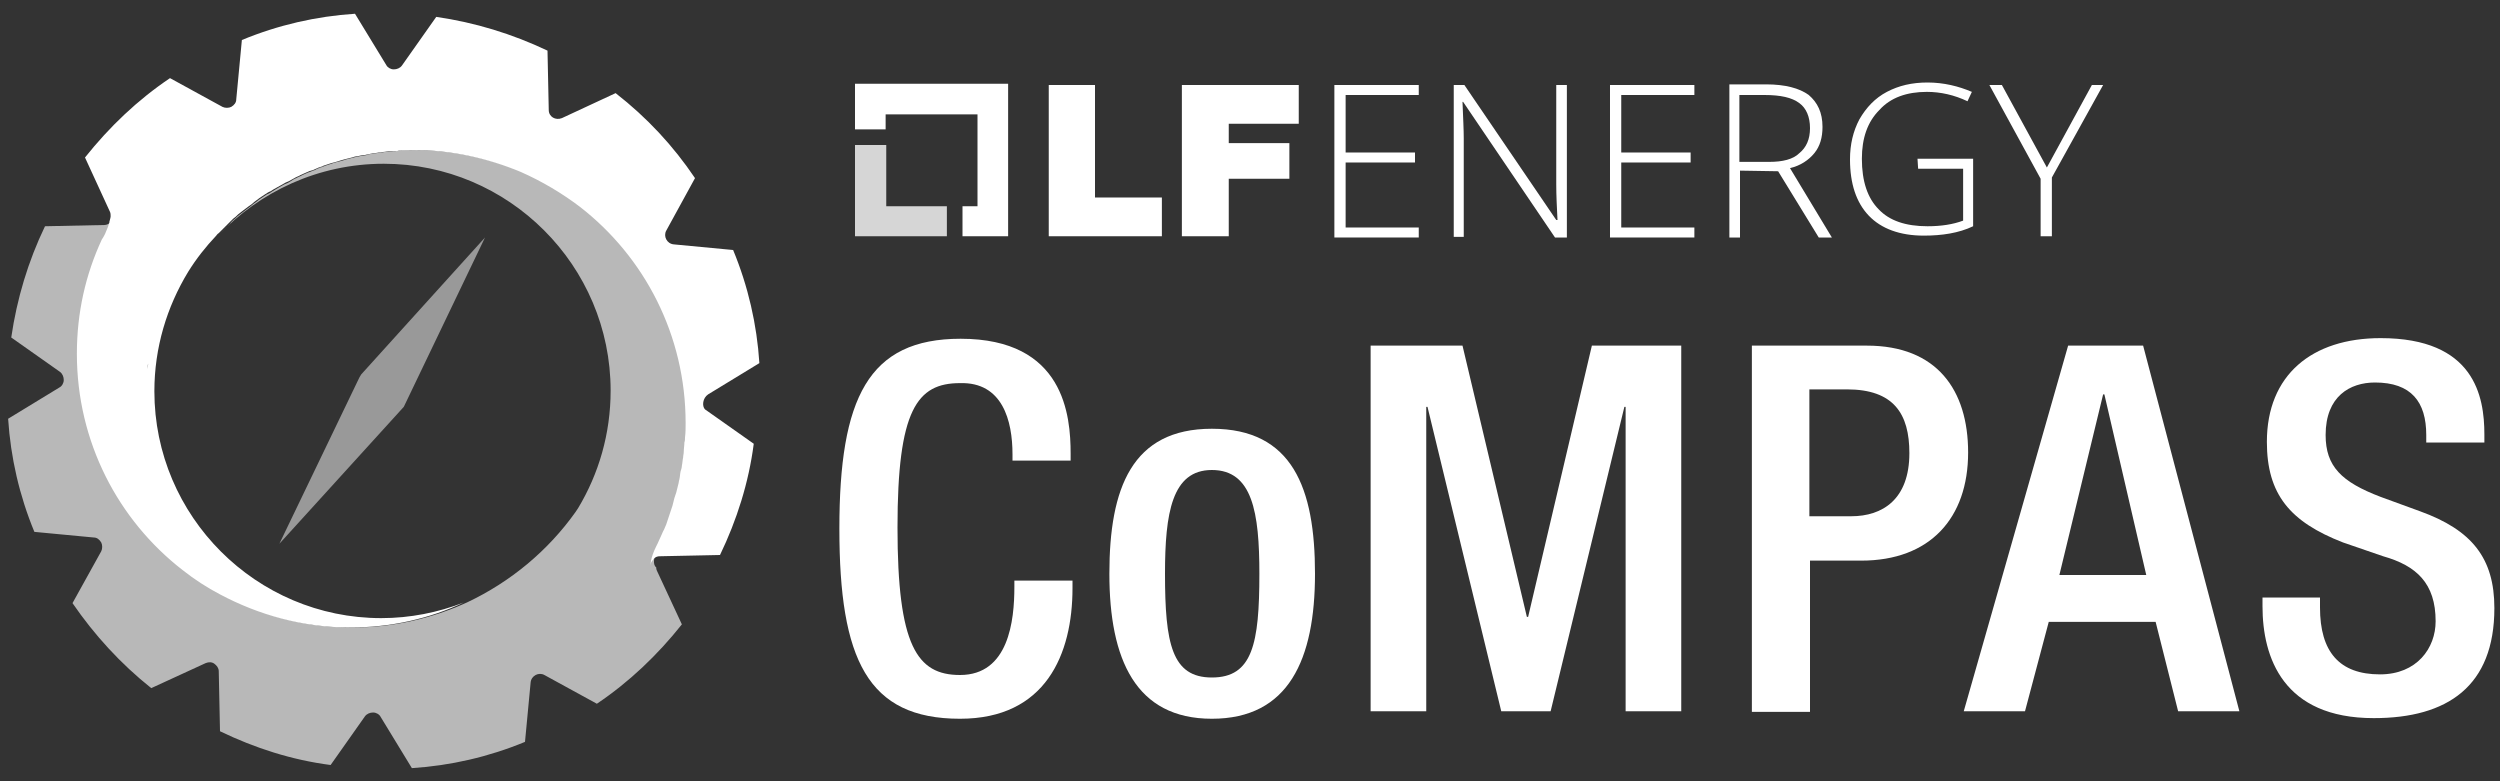 <?xml version="1.0" encoding="utf-8"?>
<!-- Generator: Adobe Illustrator 24.1.3, SVG Export Plug-In . SVG Version: 6.00 Build 0)  -->
<svg version="1.1" id="Layer_1" xmlns="http://www.w3.org/2000/svg" xmlns:xlink="http://www.w3.org/1999/xlink" x="0px" y="0px"
	 viewBox="0 0 400 125" style="enable-background:new 0 0 400 125;" xml:space="preserve">
<rect x="0" y="0" width="400" height="125" fill="#333333" stroke="none"/>
<style type="text/css">
	.st0{opacity:0.8;}
	.st1{opacity:0.5;}
	.st2{opacity:0.65;}
	.st3{fill:#009ADE;}
	.st4{fill:none;}
	.st5{fill:#003764;}
	.st6{fill:#D1D1D1;}
	.st7{opacity:0.5;fill:#009ADE;}
	.st8{fill:#FFFFFF;}
	.st9{opacity:0.8;fill:#FFFFFF;}
	.st10{opacity:0.5;fill:#FFFFFF;}
	.st11{opacity:0.65;fill:#FFFFFF;}
	.st12{fill:none;stroke:#000000;stroke-width:0;stroke-linecap:round;stroke-linejoin:round;}
</style>
<g>
	<path class="st8" d="M171.6,92.9v1.2c0,10.6-4.3,20.9-18,20.9c-14.8,0-19.3-9.5-19.3-30.4c0-20.9,4.6-30.4,19.4-30.4
		c16.6,0,17.6,12.3,17.6,18.4v1.1h-9.3v-1c0-5.4-1.6-11.6-8.4-11.4c-6.9,0-10,4.3-10,23.1c0,18.9,3.1,23.6,10,23.6
		c7.8,0,8.7-8.7,8.7-14.1v-1H171.6z"/>
	<path class="st8" d="M193.9,68.6c12.9,0,16.5,9.5,16.5,23.2s-4.2,23.2-16.5,23.2c-12.2,0-16.4-9.5-16.4-23.2S181.1,68.6,193.9,68.6
		z M193.9,108.4c6.5,0,7.6-5.4,7.6-16.6c0-9.8-1.1-16.6-7.6-16.6c-6.4,0-7.5,6.9-7.5,16.6C186.4,103,187.5,108.4,193.9,108.4z"/>
	<path class="st8" d="M219.4,55.3H234l10.3,43.4h0.2l10.2-43.4h14.3v58.5h-8.9V65.1h-0.2l-11.8,48.7h-7.9l-11.8-48.7h-0.2v48.7h-8.9
		V55.3z"/>
	<path class="st8" d="M280.2,55.3h18.5c11.2,0,16.2,7.1,16.2,17.1c0,10.5-6.1,17.3-17.1,17.3h-8.2v24.2h-9.3V55.3z M289.6,82.6h6.6
		c5,0,9.3-2.7,9.3-10.1c0-6.3-2.5-10.2-10-10.2h-6V82.6z"/>
	<path class="st8" d="M330.9,55.3h12l15.4,58.5h-9.8l-3.6-14.3h-17.1l-3.8,14.3h-9.8L330.9,55.3z M343.4,92l-6.7-28.9h-0.2l-7,28.9
		H343.4z"/>
	<path class="st8" d="M371.2,95.7v1.5c0,7.1,3.1,10.7,9.6,10.7c5.9,0,8.9-4.2,8.9-8.5c0-6.1-3.1-8.9-8.4-10.4l-6.4-2.2
		c-8.5-3.3-12.2-7.7-12.2-16.1c0-10.7,7.2-16.6,18.2-16.6c15,0,16.6,9.3,16.6,15.4v1.3h-9.3v-1.2c0-5.3-2.4-8.4-8.2-8.4
		c-4,0-7.9,2.2-7.9,8.4c0,5,2.5,7.5,8.8,9.9l6.3,2.3c8.3,3,11.9,7.5,11.9,15.5c0,12.5-7.5,17.6-19.3,17.6
		c-14.5,0-17.8-9.7-17.8-17.9v-1.4H371.2z"/>
</g>
<polygon class="st9" points="141.8,23.2 136.8,23.2 136.8,37.8 151.5,37.8 151.5,33 141.8,33 "/>
<polygon class="st8" points="136.8,20.7 141.7,20.7 141.7,18.3 156.4,18.3 156.4,33 154,33 154,37.8 161.3,37.8 161.3,13.4 
	136.8,13.4 "/>
<polygon class="st8" points="175.2,13.6 167.8,13.6 167.8,37.8 185.9,37.8 185.9,31.6 175.2,31.6 "/>
<polygon class="st8" points="189.1,37.8 196.6,37.8 196.6,28.6 206.3,28.6 206.3,22.9 196.6,22.9 196.6,19.8 207.8,19.8 207.8,13.6 
	189.1,13.6 "/>
<polygon class="st8" points="213.5,38 227,38 227,36.4 215.3,36.4 215.3,26 226.4,26 226.4,24.4 215.3,24.4 215.3,15.2 227,15.2 
	227,13.6 213.5,13.6 "/>
<path class="st8" d="M249,29.5c0,1.8,0.1,3.7,0.2,5.7H249l-14.7-21.6h-1.7v24.3h1.6V22.1c0-1.3-0.1-3.2-0.2-5.8h0.1L248.8,38h1.8
	h0.1V13.6H249V29.5z"/>
<polygon class="st8" points="257.6,38 271.1,38 271.1,36.4 259.4,36.4 259.4,26 270.5,26 270.5,24.4 259.4,24.4 259.4,15.2 
	271.1,15.2 271.1,13.6 257.6,13.6 "/>
<path class="st8" d="M290.3,24.5c0.9-1.1,1.3-2.5,1.3-4.2c0-2.3-0.8-3.9-2.2-5.1c-1.5-1.1-3.8-1.7-6.8-1.7h-5.9V38h1.7V27.3l6.1,0.1
	L291,38h2.1l-6.7-11.1C288.1,26.5,289.4,25.6,290.3,24.5z M283.1,25.9h-4.7h-0.1V15.2h4c2.6,0,4.4,0.4,5.6,1.3
	c1.1,0.8,1.7,2.2,1.7,4c0,1.8-0.6,3.1-1.7,4C286.9,25.5,285.2,25.9,283.1,25.9z"/>
<path class="st8" d="M306.9,27h7.2v8.3c-1.6,0.6-3.5,0.9-5.7,0.9c-3.5,0-6.1-0.9-7.8-2.7c-1.8-1.8-2.7-4.5-2.7-8.1
	c0-3.3,0.9-5.9,2.8-7.8c1.8-2,4.4-2.9,7.6-2.9c2.2,0,4.4,0.5,6.5,1.5l0.7-1.5c-2.1-0.9-4.5-1.5-7.1-1.5c-2.5,0-4.6,0.5-6.5,1.5
	c-1.9,1-3.3,2.5-4.4,4.4c-1,1.9-1.5,4-1.5,6.4c0,3.9,1,6.9,3,9c2,2.1,5,3.2,8.8,3.2c2.9,0,5.6-0.4,7.9-1.5V25.4h-8.9L306.9,27z"/>
<polygon class="st8" points="334.7,13.6 327.5,26.8 320.3,13.6 318.3,13.6 326.5,28.6 326.5,37.8 328.3,37.8 328.3,28.4 336.5,13.6 
	"/>
<path class="st8" d="M51.1,26.8c0.4-0.1,0.7-0.3,1.1-0.4C51.9,26.5,51.5,26.6,51.1,26.8z"/>
<path class="st8" d="M61.8,24.3c0.5-0.1,1-0.1,1.5-0.1C62.8,24.2,62.3,24.2,61.8,24.3z"/>
<path class="st8" d="M23.7,58.1c-0.1,0.3-0.1,0.6-0.2,0.9C23.6,58.8,23.7,58.5,23.7,58.1z"/>
<polygon class="st10" points="57.5,60.4 44.7,87 64.6,65.1 64.7,64.9 77.6,38 57.8,59.9 "/>
<polygon class="st8" points="17.6,35.9 17.6,35.9 17.6,35.9 "/>
<polygon class="st10" points="17.6,35.9 17.6,35.9 17.6,35.9 "/>
<path class="st8" d="M113.3,63.1l8.2-5c-0.4-6.2-1.8-12.3-4.2-18.1l-9.5-0.9c-1.1-0.1-1.7-1.3-1.2-2.2l4.6-8.4
	c-3.5-5.2-7.7-9.7-12.7-13.6l-8.6,4c-1,0.4-2.1-0.2-2.1-1.3l-0.2-9.5C81.9,5.4,76,3.6,69.8,2.7l-5.5,7.8c-0.3,0.4-0.8,0.6-1.3,0.6
	c-0.5,0-1-0.3-1.2-0.7l-5-8.2c-6.2,0.4-12.3,1.8-18.1,4.2l-0.9,9.5c0,0.5-0.3,0.9-0.8,1.2c-0.4,0.2-1,0.2-1.4,0l-8.4-4.6
	c-5.2,3.5-9.7,7.8-13.6,12.7l4,8.7c0.1,0.2,0.1,0.5,0.1,0.7c0,0.2-0.1,0.5-0.2,0.9c0,0,0,0.1,0,0.1c0,0.1-0.1,0.2-0.1,0.3
	c0,0,0,0,0,0v0c-0.1,0.4-0.3,0.8-0.5,1.3c-0.1,0.3-0.3,0.6-0.4,0.8c0,0,0,0,0,0c-0.1,0.1-0.1,0.2-0.2,0.3c-2.6,5.6-4,11.7-4,18.3
	c0,14.1,6.6,26.6,16.9,34.6c1.9,1.5,3.9,2.8,6,3.9c6.2,3.3,13.3,5.3,20.8,5.3c6.5,0,12.7-1.4,18.2-4c-4.1,1.6-8.6,2.5-13.2,2.5
	c-20,0-36.3-16.3-36.3-36.3c0-7,2-13.5,5.4-19.1c1.3-2.1,2.8-4,4.5-5.8c0,0,0.2-0.3,0.4-0.4c0.3-0.3,0.5-0.5,0.8-0.8
	c0.2-0.2,0.5-0.5,0.7-0.7c0.3-0.3,0.5-0.5,0.8-0.8c0.3-0.2,0.5-0.4,0.8-0.7c0.3-0.2,0.6-0.5,0.9-0.7c0.3-0.2,0.5-0.4,0.8-0.6
	c0.3-0.2,0.6-0.4,0.9-0.7c0.3-0.2,0.5-0.4,0.8-0.6c0.3-0.2,0.6-0.4,0.9-0.6c0.3-0.2,0.6-0.4,0.9-0.5c0.3-0.2,0.6-0.4,1-0.6
	c0.3-0.2,0.6-0.3,0.9-0.5c0.3-0.2,0.7-0.4,1-0.5c0.3-0.2,0.6-0.3,0.9-0.5c0.3-0.2,0.7-0.3,1-0.5c0.3-0.1,0.6-0.3,0.9-0.4
	c0.4-0.2,0.7-0.3,1.1-0.4c0.3-0.1,0.6-0.3,0.9-0.4c0.4-0.1,0.7-0.3,1.1-0.4c0.3-0.1,0.6-0.2,0.9-0.3c0.4-0.1,0.8-0.2,1.1-0.3
	c0.3-0.1,0.6-0.2,1-0.3c0.4-0.1,0.8-0.2,1.2-0.3c0.3-0.1,0.6-0.2,0.9-0.2c0.4-0.1,0.8-0.2,1.2-0.2c0.3-0.1,0.6-0.1,0.9-0.2
	c0.4-0.1,0.9-0.1,1.3-0.2c0.3,0,0.6-0.1,0.9-0.1c0.5-0.1,1-0.1,1.5-0.1c0.3,0,0.5,0,0.8-0.1c0.8,0,1.5-0.1,2.3-0.1
	c6.1,0,11.9,1.3,17.2,3.5c3.4,1.5,6.6,3.4,9.5,5.6c10.3,8,16.9,20.5,16.9,34.6c0,0.8,0,1.5-0.1,2.3c0,0.3,0,0.5-0.1,0.8
	c0,0.5-0.1,1-0.1,1.5c0,0.3-0.1,0.6-0.1,0.9c-0.1,0.4-0.1,0.9-0.2,1.3c0,0.3-0.1,0.6-0.2,0.9c-0.1,0.4-0.1,0.9-0.2,1.3
	c-0.1,0.3-0.1,0.6-0.2,0.9c-0.1,0.4-0.2,0.8-0.3,1.2c-0.1,0.3-0.2,0.6-0.3,0.9c-0.1,0.4-0.2,0.8-0.3,1.2c-0.1,0.3-0.2,0.6-0.3,0.9
	c-0.1,0.4-0.3,0.8-0.4,1.2c-0.1,0.3-0.2,0.6-0.3,0.9c-0.2,0.4-0.3,0.8-0.5,1.1c-0.1,0.3-0.3,0.6-0.4,0.9c-0.2,0.4-0.3,0.7-0.5,1.1
	c0,0.1-0.1,0.1-0.1,0.2c0,0.1-0.1,0.1-0.1,0.2c-1,2-0.9,3-0.9,3.2c0-0.3,0-0.5,0.2-0.8c0,0,0-0.1,0.1-0.1c0.1-0.1,0.1-0.2,0.2-0.3
	c0.3-0.3,0.6-0.4,1-0.4l9.6-0.2c2.7-5.6,4.6-11.6,5.4-17.8l-7.8-5.5C112.3,65,112.4,63.7,113.3,63.1z M23.5,59.1
	c0.1-0.3,0.1-0.6,0.2-0.9C23.7,58.5,23.6,58.8,23.5,59.1z"/>
<path class="st11" d="M105.4,87.4c0-0.1,0.1-0.2,0.1-0.2c0-0.1,0.1-0.1,0.1-0.2c0.2-0.4,0.3-0.7,0.5-1.1c0.1-0.3,0.3-0.6,0.4-0.9
	c0.2-0.4,0.3-0.8,0.5-1.1c0.1-0.3,0.2-0.6,0.3-0.9c0.1-0.4,0.3-0.8,0.4-1.2c0.1-0.3,0.2-0.6,0.3-0.9c0.1-0.4,0.2-0.8,0.3-1.2
	c0.1-0.3,0.2-0.6,0.3-0.9c0.1-0.4,0.2-0.8,0.3-1.2c0.1-0.3,0.1-0.6,0.2-0.9c0.1-0.4,0.2-0.8,0.2-1.3c0.1-0.3,0.1-0.6,0.2-0.9
	c0.1-0.4,0.1-0.9,0.2-1.3c0-0.3,0.1-0.6,0.1-0.9c0.1-0.5,0.1-1,0.1-1.5c0-0.3,0-0.5,0.1-0.8c0-0.8,0.1-1.5,0.1-2.3
	c0-14.1-6.6-26.6-16.9-34.6c-2.9-2.3-6.1-4.2-9.5-5.6C78.3,25.3,72.5,24,66.4,24c-0.8,0-1.5,0-2.3,0.1c-0.3,0-0.5,0-0.8,0.1
	c-0.5,0-1,0.1-1.5,0.1c-0.3,0-0.6,0.1-0.9,0.1c-0.4,0.1-0.9,0.1-1.3,0.2c-0.3,0-0.6,0.1-0.9,0.2c-0.4,0.1-0.8,0.1-1.2,0.2
	c-0.3,0.1-0.6,0.1-0.9,0.2c-0.4,0.1-0.8,0.2-1.2,0.3c-0.3,0.1-0.6,0.2-1,0.3c-0.4,0.1-0.8,0.2-1.1,0.3c-0.3,0.1-0.6,0.2-0.9,0.3
	c-0.4,0.1-0.7,0.3-1.1,0.4c-0.3,0.1-0.6,0.2-0.9,0.4c-0.4,0.1-0.7,0.3-1.1,0.4c-0.3,0.1-0.6,0.3-0.9,0.4c-0.3,0.2-0.7,0.3-1,0.5
	c-0.3,0.1-0.6,0.3-0.9,0.5c-0.3,0.2-0.7,0.4-1,0.5c-0.3,0.2-0.6,0.3-0.9,0.5c-0.3,0.2-0.7,0.4-1,0.6c-0.3,0.2-0.6,0.4-0.9,0.5
	c-0.3,0.2-0.6,0.4-0.9,0.6c-0.3,0.2-0.6,0.4-0.8,0.6c-0.3,0.2-0.6,0.4-0.9,0.7c-0.3,0.2-0.5,0.4-0.8,0.6c-0.3,0.2-0.6,0.5-0.9,0.7
	c-0.3,0.2-0.5,0.4-0.8,0.7c-0.3,0.2-0.6,0.5-0.8,0.8c-0.2,0.2-0.5,0.5-0.7,0.7c-0.3,0.3-0.5,0.5-0.8,0.8c-0.1,0.1-0.4,0.4-0.4,0.4
	c6.6-7,16-11.5,26.5-11.5c20,0,36.3,16.3,36.3,36.3c0,6.9-1.9,13.3-5.2,18.8c-0.1,0.2-0.3,0.4-0.4,0.6c-4.4,6.2-10.4,11.2-17.4,14.5
	c-5.5,2.5-11.7,4-18.2,4c-7.5,0-14.6-1.9-20.8-5.3c-2.1-1.1-4.1-2.5-6-3.9c-10.3-8-16.9-20.5-16.9-34.6c0-6.5,1.4-12.7,4-18.3
	c0-0.1,0.1-0.2,0.2-0.3c0,0,0,0,0,0c0.1-0.3,0.3-0.6,0.4-0.8c0.2-0.5,0.4-0.9,0.5-1.3c0,0,0,0,0,0c0-0.1,0.1-0.2,0.1-0.3
	c0,0,0-0.1,0-0.1c0.1-0.4,0.1-0.7,0.2-0.9c0,0.3-0.2,0.6-0.4,0.9c0,0,0,0.1-0.1,0.1c-0.3,0.2-0.6,0.4-1,0.4l-9.5,0.2
	c-2.7,5.6-4.5,11.6-5.4,17.8l7.8,5.5c0.4,0.3,0.6,0.8,0.6,1.3c0,0.5-0.3,1-0.7,1.2l-8.2,5c0.4,6.2,1.8,12.3,4.2,18.1l9.5,0.9
	c0.5,0,0.9,0.3,1.2,0.8c0.2,0.4,0.2,1,0,1.4l-4.6,8.3c3.5,5.1,7.7,9.7,12.6,13.6l8.7-4c0.5-0.2,1-0.2,1.4,0.1
	c0.4,0.3,0.7,0.7,0.7,1.2l0.2,9.6c5.6,2.7,11.5,4.6,17.7,5.4l5.5-7.8c0.3-0.4,0.8-0.6,1.3-0.6c0.5,0,1,0.3,1.2,0.7l5,8.2
	c6.2-0.4,12.3-1.8,18.1-4.2l0.9-9.5c0.1-1.1,1.3-1.7,2.2-1.2l8.4,4.6c5.2-3.5,9.7-7.8,13.6-12.7l-4-8.6c-0.1-0.2-0.1-0.3-0.1-0.5
	l0,0c0,0,0,0,0,0c0,0,0,0,0,0C104.5,90.4,104.4,89.4,105.4,87.4z"/>
</svg>
